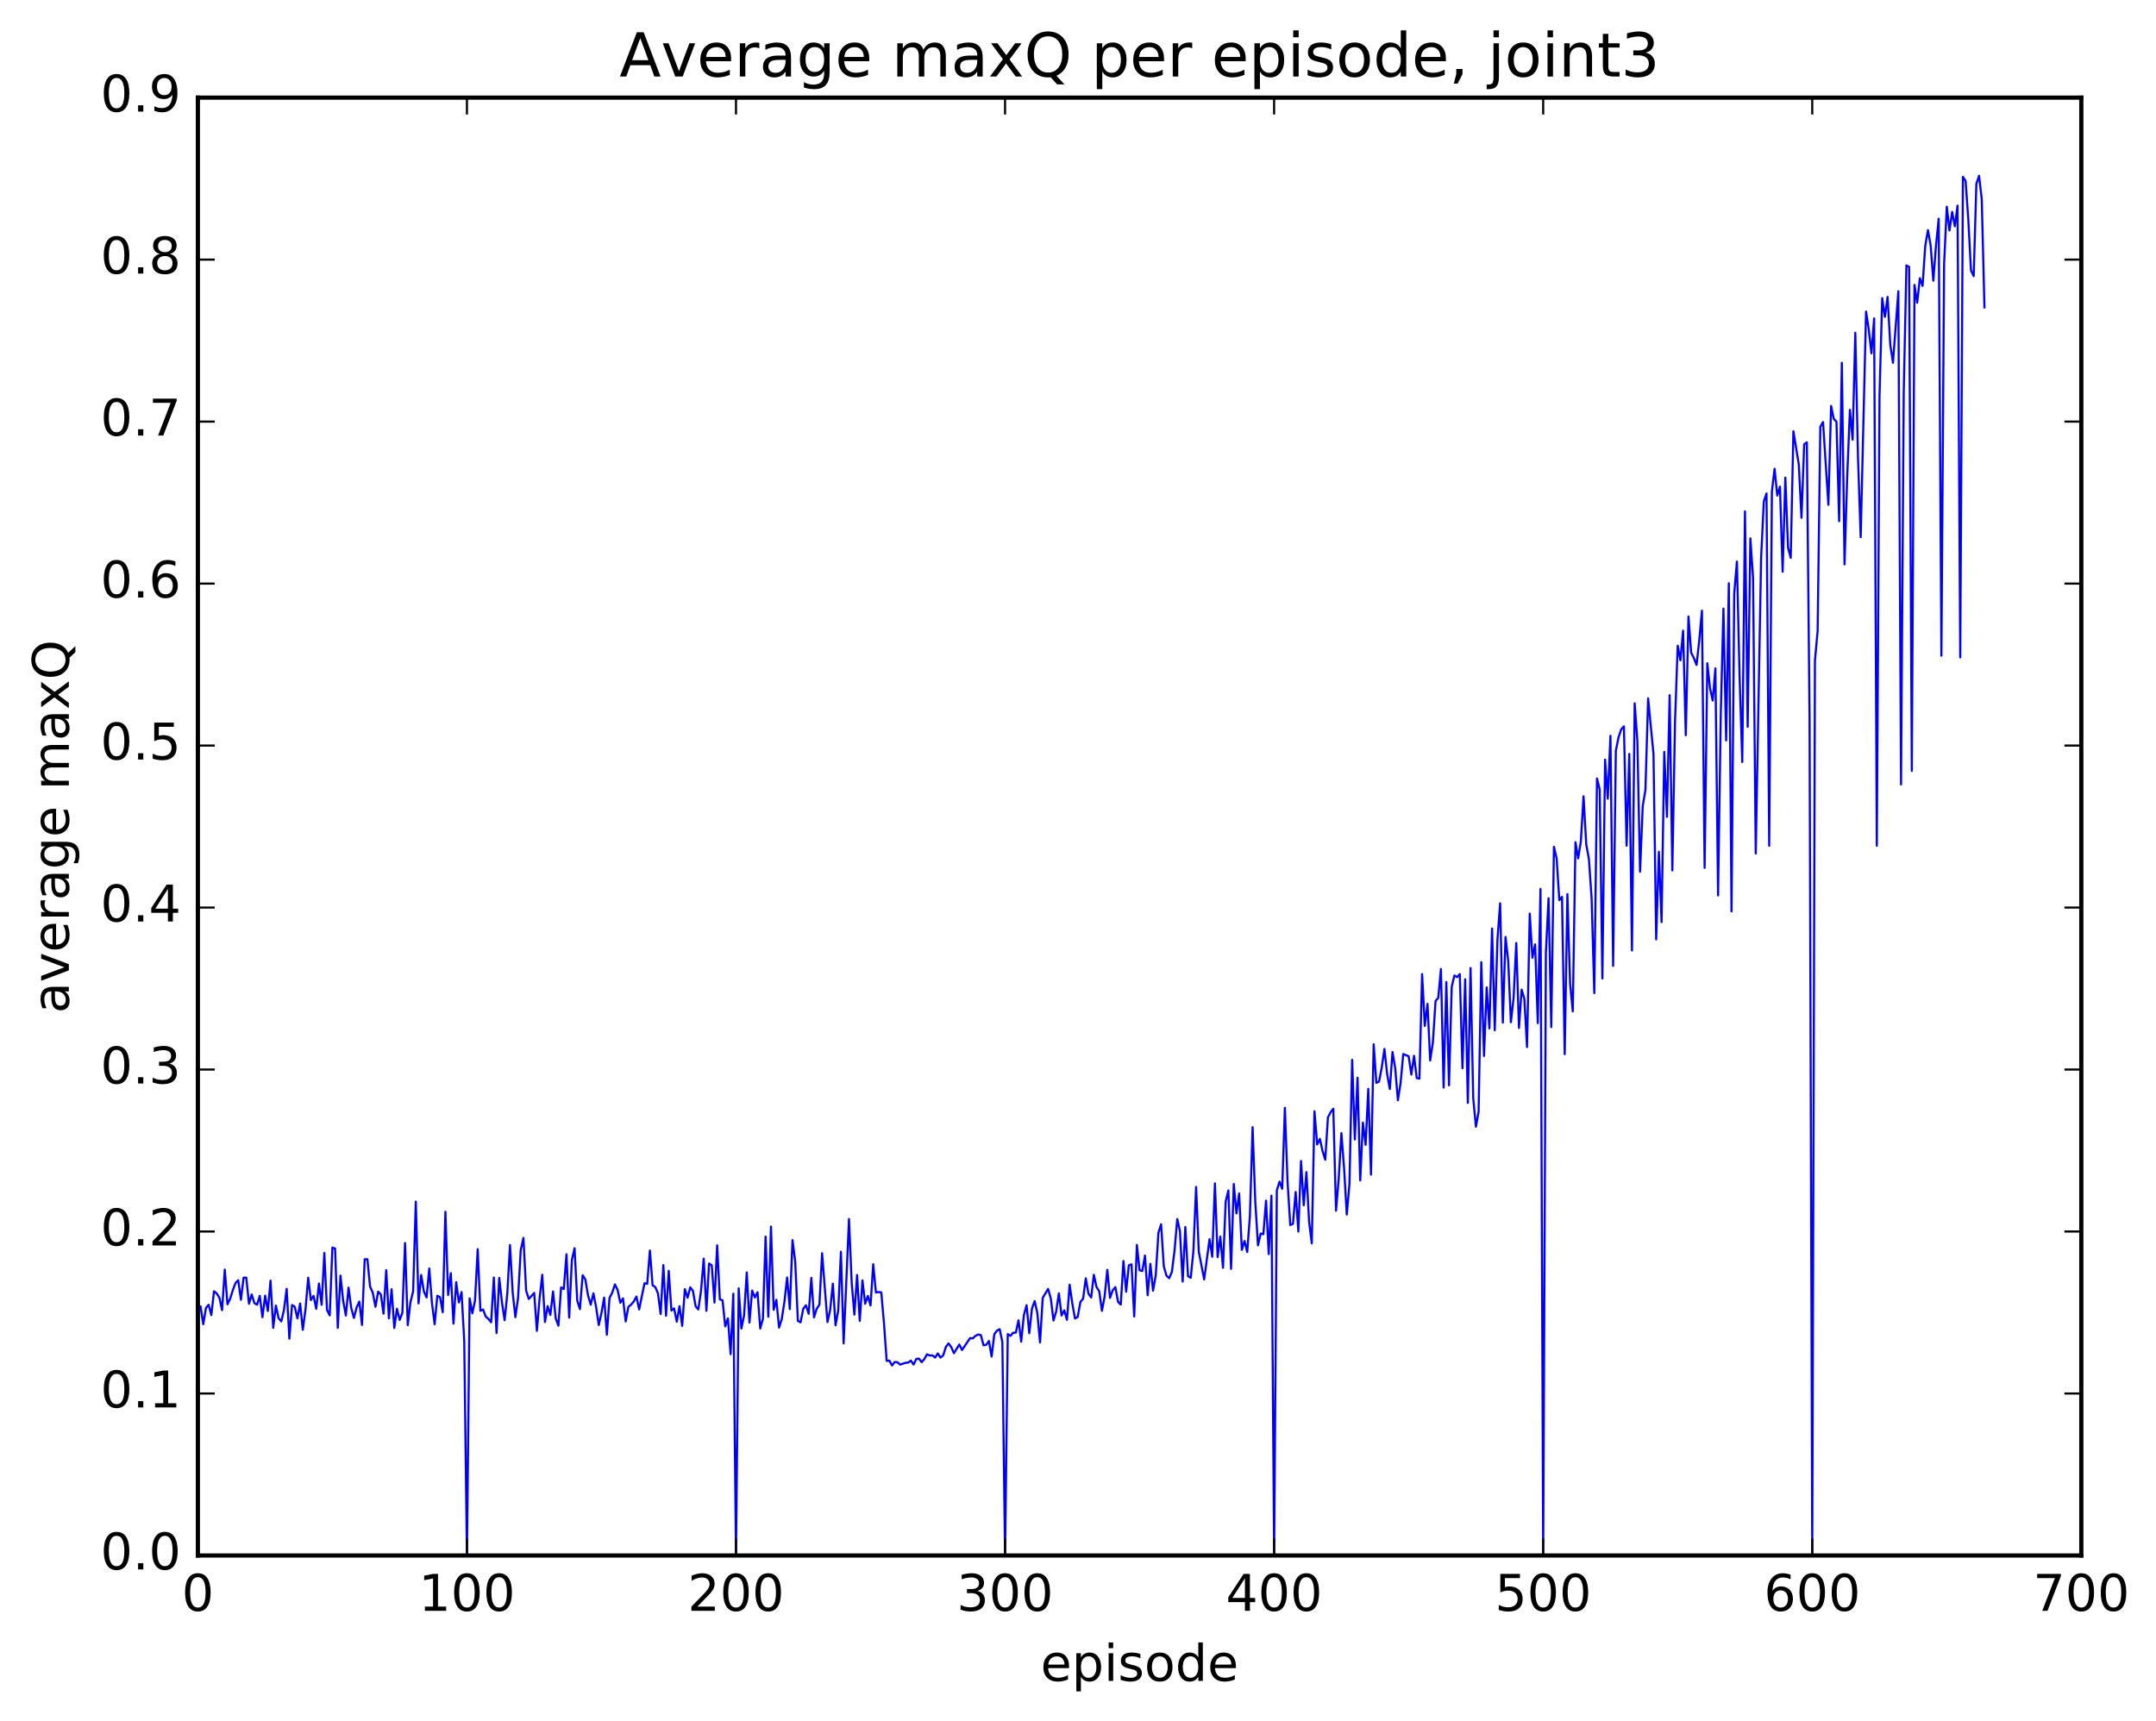 <?xml version="1.0" encoding="utf-8" standalone="no"?>
<!DOCTYPE svg PUBLIC "-//W3C//DTD SVG 1.1//EN"
  "http://www.w3.org/Graphics/SVG/1.1/DTD/svg11.dtd">
<!-- Created with matplotlib (http://matplotlib.org/) -->
<svg height="408pt" version="1.1" viewBox="0 0 511 408" width="511pt" xmlns="http://www.w3.org/2000/svg" xmlns:xlink="http://www.w3.org/1999/xlink">
 <defs>
  <style type="text/css">
*{stroke-linecap:butt;stroke-linejoin:round;stroke-miterlimit:100000;}
  </style>
 </defs>
 <g id="figure_1">
  <g id="patch_1">
   <path d="M 0 408.169 
L 511.95 408.169 
L 511.95 0 
L 0 0 
z
" style="fill:#ffffff;"/>
  </g>
  <g id="axes_1">
   <g id="patch_2">
    <path d="M 46.898 368.742 
L 493.298 368.742 
L 493.298 23.142 
L 46.898 23.142 
z
" style="fill:#ffffff;"/>
   </g>
   <g id="line2d_1">
    <path clip-path="url(#p1709b8a83b)" d="M 47.535 309.718 
L 48.173 313.921 
L 48.811 310.075 
L 49.448 309.307 
L 50.086 311.755 
L 50.724 306.107 
L 51.361 306.613 
L 51.999 307.646 
L 52.637 310.589 
L 53.275 300.971 
L 53.912 309.19 
L 54.55 307.885 
L 55.188 305.814 
L 55.825 304.148 
L 56.463 303.483 
L 57.101 308.125 
L 57.739 302.879 
L 58.376 302.887 
L 59.014 309.066 
L 59.652 306.864 
L 60.289 308.914 
L 60.927 309.299 
L 61.565 307.198 
L 62.203 312.25 
L 62.84 307.138 
L 63.478 310.781 
L 64.116 303.589 
L 64.754 314.776 
L 65.391 309.498 
L 66.029 312.497 
L 66.667 313.258 
L 67.304 310.526 
L 67.942 305.541 
L 68.58 317.344 
L 69.218 309.359 
L 69.855 309.753 
L 70.493 312.541 
L 71.131 308.999 
L 71.768 315.242 
L 72.406 310.422 
L 73.044 302.899 
L 73.681 308.205 
L 74.319 307.205 
L 74.957 310.273 
L 75.595 304.267 
L 76.232 309.313 
L 76.87 297.029 
L 77.508 310.552 
L 78.145 311.827 
L 78.783 295.742 
L 79.421 295.969 
L 80.059 314.78 
L 80.696 302.396 
L 81.334 308.345 
L 81.972 311.865 
L 82.609 305.238 
L 83.247 310.068 
L 83.885 312.428 
L 84.523 309.939 
L 85.16 308.554 
L 85.798 314.088 
L 86.436 298.531 
L 87.073 298.503 
L 87.711 305.005 
L 88.349 306.429 
L 88.987 309.787 
L 89.624 306.2 
L 90.262 306.872 
L 90.9 311.418 
L 91.537 301.114 
L 92.175 312.521 
L 92.813 305.633 
L 93.451 314.812 
L 94.088 310.245 
L 94.726 312.899 
L 95.364 311.239 
L 96.001 294.668 
L 96.639 314.16 
L 97.277 308.732 
L 97.915 306.155 
L 98.552 284.852 
L 99.19 308.977 
L 99.828 302.254 
L 100.466 306.152 
L 101.103 307.567 
L 101.741 300.714 
L 102.379 308.907 
L 103.016 313.929 
L 103.654 307.169 
L 104.292 307.519 
L 104.93 311.077 
L 105.567 287.261 
L 106.205 307.004 
L 106.843 301.818 
L 107.48 313.781 
L 108.118 303.957 
L 108.756 308.756 
L 109.394 306.293 
L 110.031 317.862 
L 110.669 368.742 
L 111.307 307.799 
L 111.944 311.327 
L 112.582 308.345 
L 113.22 296.132 
L 113.858 310.718 
L 114.495 310.437 
L 115.133 312.112 
L 115.771 312.672 
L 116.408 313.46 
L 117.046 302.856 
L 117.684 316.007 
L 118.322 302.936 
L 118.959 308.658 
L 119.597 312.975 
L 120.235 306.715 
L 120.872 295.151 
L 121.51 306.346 
L 122.148 312.249 
L 122.785 307.729 
L 123.423 296.295 
L 124.061 293.465 
L 124.699 305.964 
L 125.336 307.93 
L 126.612 306.509 
L 127.249 315.491 
L 127.887 307.773 
L 128.525 302.197 
L 129.163 313.401 
L 129.8 309.631 
L 130.438 311.715 
L 131.076 306.157 
L 131.714 312.548 
L 132.351 314.27 
L 132.989 305.186 
L 133.627 305.588 
L 134.264 297.339 
L 134.902 312.345 
L 135.54 298.679 
L 136.178 295.904 
L 136.815 308.327 
L 137.453 310.335 
L 138.091 302.31 
L 138.728 303.284 
L 139.366 307.065 
L 140.004 309.294 
L 140.642 306.611 
L 141.279 309.831 
L 141.917 314.11 
L 142.555 311.22 
L 143.192 307.601 
L 143.83 316.418 
L 144.468 307.67 
L 145.106 306.473 
L 145.743 304.486 
L 146.381 305.795 
L 147.019 308.847 
L 147.656 307.791 
L 148.294 313.27 
L 148.932 309.806 
L 149.57 309.29 
L 150.207 308.528 
L 150.845 307.367 
L 151.483 310.426 
L 152.758 304.203 
L 153.396 304.353 
L 154.034 296.454 
L 154.671 304.697 
L 155.309 305.099 
L 155.947 306.618 
L 156.584 311.506 
L 157.222 299.906 
L 157.86 311.914 
L 158.498 301.274 
L 159.135 310.677 
L 159.773 310.168 
L 160.411 313.33 
L 161.048 309.645 
L 161.686 314.316 
L 162.324 305.598 
L 162.962 307.637 
L 163.599 305.179 
L 164.237 306.021 
L 164.875 309.681 
L 165.512 310.42 
L 166.15 305.99 
L 166.788 298.39 
L 167.425 310.74 
L 168.063 299.521 
L 168.701 299.972 
L 169.339 308.789 
L 169.976 295.211 
L 170.614 308.043 
L 171.252 308.243 
L 171.889 314.427 
L 172.527 312.541 
L 173.165 321.015 
L 173.803 306.689 
L 174.44 368.742 
L 175.078 305.424 
L 175.716 314.932 
L 176.353 311.842 
L 176.991 301.638 
L 177.629 313.522 
L 178.267 305.927 
L 178.904 307.581 
L 179.542 306.333 
L 180.18 314.936 
L 180.817 312.677 
L 181.455 293.154 
L 182.093 312.146 
L 182.731 290.777 
L 183.368 310.512 
L 184.006 308.134 
L 184.644 314.715 
L 185.281 312.721 
L 185.919 308.612 
L 186.557 302.834 
L 187.195 310.332 
L 187.832 293.977 
L 188.47 298.98 
L 189.108 313.128 
L 189.745 313.467 
L 190.383 310.243 
L 191.021 309.424 
L 191.659 311.456 
L 192.296 302.948 
L 192.934 312.29 
L 193.572 310.26 
L 194.209 309.296 
L 194.847 297.085 
L 196.123 313.411 
L 196.76 310.541 
L 197.398 304.292 
L 198.036 314.176 
L 198.673 310.668 
L 199.311 296.741 
L 199.949 318.464 
L 201.224 288.988 
L 201.862 304.075 
L 202.5 311.65 
L 203.137 302.255 
L 203.775 313.126 
L 204.413 303.535 
L 205.051 309.069 
L 205.688 307.207 
L 206.326 309.473 
L 206.964 299.694 
L 207.601 306.41 
L 208.239 306.286 
L 208.877 306.38 
L 209.515 313.683 
L 210.152 322.613 
L 210.79 322.557 
L 211.428 323.702 
L 212.065 322.868 
L 212.703 322.931 
L 213.341 323.494 
L 214.616 323.071 
L 215.254 323.011 
L 215.892 322.549 
L 216.53 323.487 
L 217.167 322.159 
L 217.805 322.08 
L 218.443 322.915 
L 219.08 322.181 
L 219.718 321.054 
L 220.356 321.345 
L 220.994 321.3 
L 221.631 321.825 
L 222.269 320.851 
L 222.907 321.829 
L 223.544 321.322 
L 224.182 319.3 
L 224.82 318.468 
L 225.458 319.358 
L 226.095 320.784 
L 227.371 318.735 
L 228.008 320.039 
L 229.922 317.214 
L 230.559 317.282 
L 231.197 316.677 
L 231.835 316.369 
L 232.472 316.494 
L 233.11 318.925 
L 233.748 318.795 
L 234.386 317.896 
L 235.023 321.587 
L 235.661 316.312 
L 236.299 315.435 
L 236.936 315.087 
L 237.574 318.138 
L 238.212 368.742 
L 238.85 316.256 
L 239.487 316.672 
L 240.125 315.952 
L 240.763 315.917 
L 241.4 312.988 
L 242.038 318.044 
L 242.676 311.754 
L 243.314 309.404 
L 243.951 316.048 
L 244.589 310.219 
L 245.227 308.439 
L 245.864 311.288 
L 246.502 318.24 
L 247.14 307.66 
L 248.415 305.558 
L 249.053 307.825 
L 249.691 313.038 
L 250.328 310.905 
L 250.966 306.611 
L 251.604 311.857 
L 252.242 310.635 
L 252.879 312.872 
L 253.517 304.55 
L 254.155 309.019 
L 254.792 312.566 
L 255.43 312.195 
L 256.068 308.64 
L 256.705 307.897 
L 257.343 303.035 
L 257.981 306.692 
L 258.619 307.581 
L 259.256 302.205 
L 259.894 305.127 
L 260.532 306.101 
L 261.17 310.743 
L 261.807 307.352 
L 262.445 301.032 
L 263.083 307.684 
L 263.72 305.896 
L 264.358 305.121 
L 264.996 308.643 
L 265.634 309.267 
L 266.271 298.933 
L 266.909 306.208 
L 267.547 299.964 
L 268.184 299.728 
L 268.822 312.096 
L 269.46 295.121 
L 270.098 301.141 
L 270.735 301.312 
L 271.373 297.639 
L 272.011 307.045 
L 272.648 299.608 
L 273.286 305.976 
L 273.924 302.363 
L 274.562 292.246 
L 275.199 290.232 
L 275.837 300.217 
L 276.475 302.425 
L 277.112 303.007 
L 277.75 301.523 
L 278.388 296.404 
L 279.026 288.993 
L 279.663 291.868 
L 280.301 303.809 
L 280.939 290.87 
L 281.576 302.539 
L 282.214 302.913 
L 282.852 296.595 
L 283.49 281.374 
L 284.127 296.728 
L 285.403 303.302 
L 286.678 293.756 
L 287.316 297.925 
L 287.954 280.535 
L 288.591 298.005 
L 289.229 293.155 
L 289.867 300.54 
L 290.504 284.831 
L 291.142 282.203 
L 291.78 300.791 
L 292.418 280.679 
L 293.055 287.658 
L 293.693 282.915 
L 294.331 296.297 
L 294.968 294.191 
L 295.606 296.805 
L 296.244 288.237 
L 296.882 267.205 
L 297.519 284.864 
L 298.157 295.221 
L 298.795 292.427 
L 299.432 292.576 
L 300.07 284.619 
L 300.708 297.287 
L 301.346 283.451 
L 301.983 368.742 
L 302.621 282.221 
L 303.259 280.132 
L 303.896 281.816 
L 304.534 262.628 
L 305.172 280.267 
L 305.81 290.413 
L 306.447 290.114 
L 307.085 282.566 
L 307.723 291.957 
L 308.36 275.226 
L 308.998 285.728 
L 309.636 277.857 
L 310.274 289.642 
L 310.911 294.739 
L 311.549 263.437 
L 312.187 271.303 
L 312.824 269.986 
L 313.462 272.855 
L 314.1 274.925 
L 314.738 264.9 
L 315.375 263.661 
L 316.013 262.828 
L 316.651 287.021 
L 317.288 279.495 
L 317.926 268.613 
L 318.564 276.919 
L 319.202 287.917 
L 319.839 280.677 
L 320.477 251.252 
L 321.115 270.124 
L 321.752 255.49 
L 322.39 279.83 
L 323.028 266.116 
L 323.666 271.393 
L 324.303 258.131 
L 324.941 278.464 
L 325.579 247.558 
L 326.216 256.705 
L 326.854 256.395 
L 327.492 253.061 
L 328.13 248.66 
L 328.767 254.59 
L 329.405 258.181 
L 330.043 249.387 
L 330.68 253.212 
L 331.318 260.836 
L 331.956 256.75 
L 332.594 249.872 
L 333.869 250.407 
L 334.507 254.739 
L 335.144 250.28 
L 335.782 255.561 
L 336.42 255.709 
L 337.058 230.921 
L 337.695 243.203 
L 338.333 237.969 
L 338.971 251.387 
L 339.608 247.127 
L 340.246 237.3 
L 340.884 236.561 
L 341.522 229.72 
L 342.159 257.818 
L 342.797 232.799 
L 343.435 257.286 
L 344.072 233.954 
L 344.71 231.249 
L 345.348 231.643 
L 345.986 230.923 
L 346.623 253.252 
L 347.261 232.157 
L 347.899 261.454 
L 348.536 229.475 
L 349.174 260.352 
L 349.812 267.101 
L 350.45 263.559 
L 351.087 228.088 
L 351.725 250.32 
L 352.363 234.073 
L 353 243.812 
L 353.638 220.121 
L 354.276 244.231 
L 354.913 222.753 
L 355.551 214.133 
L 356.189 242.409 
L 356.827 222.12 
L 357.464 227.77 
L 358.102 242.334 
L 358.74 236.575 
L 359.377 223.554 
L 360.015 243.685 
L 360.653 234.608 
L 361.291 236.802 
L 361.928 248.213 
L 362.566 216.566 
L 363.204 227.041 
L 363.841 223.872 
L 364.479 242.544 
L 365.117 210.746 
L 365.755 368.742 
L 366.392 225.929 
L 367.03 212.937 
L 367.668 243.49 
L 368.305 200.74 
L 368.943 203.48 
L 369.581 213.387 
L 370.219 212.614 
L 370.856 249.896 
L 371.494 211.956 
L 372.132 233.172 
L 372.769 239.749 
L 373.407 199.651 
L 374.045 203.482 
L 374.683 199.438 
L 375.32 188.77 
L 375.958 200.174 
L 376.596 203.651 
L 377.233 212.992 
L 377.871 235.429 
L 378.509 184.541 
L 379.147 187.166 
L 379.784 231.979 
L 380.422 180.07 
L 381.06 189.339 
L 381.697 174.433 
L 382.335 228.971 
L 382.973 177.99 
L 383.611 174.803 
L 384.248 172.899 
L 384.886 172.196 
L 385.524 200.479 
L 386.161 178.729 
L 386.799 225.319 
L 387.437 166.73 
L 388.075 175.546 
L 388.712 206.645 
L 389.35 191.083 
L 389.988 187.266 
L 390.625 165.552 
L 391.901 178.768 
L 392.539 222.683 
L 393.176 201.924 
L 393.814 218.586 
L 394.452 178.24 
L 395.089 193.643 
L 395.727 164.795 
L 396.365 206.337 
L 397.003 171.037 
L 397.64 153.065 
L 398.278 156.533 
L 398.916 149.507 
L 399.553 174.291 
L 400.191 146.162 
L 400.829 154.725 
L 401.467 155.999 
L 402.104 157.634 
L 402.742 151.823 
L 403.38 144.774 
L 404.017 205.728 
L 404.655 157.217 
L 405.293 163.127 
L 405.931 166.068 
L 406.568 158.454 
L 407.206 212.268 
L 407.844 169.304 
L 408.481 144.265 
L 409.119 175.52 
L 409.757 138.275 
L 410.395 216.052 
L 411.032 140.727 
L 411.67 133.123 
L 412.308 160.551 
L 412.945 180.646 
L 413.583 121.227 
L 414.221 172.298 
L 414.859 127.621 
L 415.496 136.907 
L 416.134 202.332 
L 417.409 132.12 
L 418.047 118.886 
L 418.685 116.977 
L 419.323 200.504 
L 419.96 116.545 
L 420.598 111.132 
L 421.236 117.481 
L 421.873 115.357 
L 422.511 135.535 
L 423.149 113.224 
L 423.787 129.798 
L 424.424 132.254 
L 425.062 102.24 
L 426.337 110.107 
L 426.975 122.749 
L 427.613 105.339 
L 428.251 104.856 
L 428.888 170.178 
L 429.526 368.742 
L 430.164 156.585 
L 430.801 149.589 
L 431.439 101.167 
L 432.077 100.045 
L 433.352 119.67 
L 433.99 96.236 
L 434.628 99.314 
L 435.265 99.967 
L 435.903 123.551 
L 436.541 86.003 
L 437.179 133.794 
L 437.816 112.82 
L 438.454 97.155 
L 439.092 104.239 
L 439.729 78.897 
L 440.367 108.297 
L 441.005 127.346 
L 442.28 73.865 
L 442.918 78.108 
L 443.556 83.754 
L 444.193 75.475 
L 444.831 200.484 
L 445.469 93.846 
L 446.107 70.662 
L 446.744 75.107 
L 447.382 70.386 
L 448.02 81.733 
L 448.658 86.004 
L 449.933 69.039 
L 450.571 185.948 
L 451.208 92.998 
L 451.846 62.924 
L 452.484 63.269 
L 453.122 182.732 
L 453.759 67.544 
L 454.397 71.765 
L 455.035 65.96 
L 455.672 67.775 
L 456.31 58.286 
L 456.948 54.552 
L 457.586 58.148 
L 458.223 66.543 
L 458.861 58.134 
L 459.499 51.844 
L 460.136 155.434 
L 460.774 62.682 
L 461.412 48.997 
L 462.05 54.643 
L 462.687 50.237 
L 463.325 53.644 
L 463.963 48.745 
L 464.6 155.84 
L 465.238 41.922 
L 465.876 42.918 
L 466.514 52.069 
L 467.151 64.107 
L 467.789 65.451 
L 468.427 43.554 
L 469.064 41.681 
L 469.702 47.24 
L 470.34 72.87 
L 470.34 72.87 
" style="fill:none;stroke:#0000ff;stroke-linecap:square;stroke-width:0.5;"/>
   </g>
   <g id="patch_3">
    <path d="M 46.898 368.742 
L 46.898 23.142 
" style="fill:none;stroke:#000000;stroke-linecap:square;stroke-linejoin:miter;"/>
   </g>
   <g id="patch_4">
    <path d="M 493.298 368.742 
L 493.298 23.142 
" style="fill:none;stroke:#000000;stroke-linecap:square;stroke-linejoin:miter;"/>
   </g>
   <g id="patch_5">
    <path d="M 46.898 23.142 
L 493.298 23.142 
" style="fill:none;stroke:#000000;stroke-linecap:square;stroke-linejoin:miter;"/>
   </g>
   <g id="patch_6">
    <path d="M 46.898 368.742 
L 493.298 368.742 
" style="fill:none;stroke:#000000;stroke-linecap:square;stroke-linejoin:miter;"/>
   </g>
   <g id="matplotlib.axis_1">
    <g id="xtick_1">
     <g id="line2d_2">
      <defs>
       <path d="M 0 0 
L 0 -4 
" id="mf7441ed238" style="stroke:#000000;stroke-width:0.5;"/>
      </defs>
      <g>
       <use style="stroke:#000000;stroke-width:0.5;" x="46.898" xlink:href="#mf7441ed238" y="368.742"/>
      </g>
     </g>
     <g id="line2d_3">
      <defs>
       <path d="M 0 0 
L 0 4 
" id="m11724d3439" style="stroke:#000000;stroke-width:0.5;"/>
      </defs>
      <g>
       <use style="stroke:#000000;stroke-width:0.5;" x="46.898" xlink:href="#m11724d3439" y="23.142"/>
      </g>
     </g>
     <g id="text_1">
      <!-- 0 -->
      <defs>
       <path d="M 31.781 66.406 
Q 24.172 66.406 20.328 58.906 
Q 16.5 51.422 16.5 36.375 
Q 16.5 21.391 20.328 13.891 
Q 24.172 6.391 31.781 6.391 
Q 39.453 6.391 43.281 13.891 
Q 47.125 21.391 47.125 36.375 
Q 47.125 51.422 43.281 58.906 
Q 39.453 66.406 31.781 66.406 
M 31.781 74.219 
Q 44.047 74.219 50.516 64.516 
Q 56.984 54.828 56.984 36.375 
Q 56.984 17.969 50.516 8.266 
Q 44.047 -1.422 31.781 -1.422 
Q 19.531 -1.422 13.062 8.266 
Q 6.594 17.969 6.594 36.375 
Q 6.594 54.828 13.062 64.516 
Q 19.531 74.219 31.781 74.219 
" id="BitstreamVeraSans-Roman-30"/>
      </defs>
      <g transform="translate(43.08 381.86)scale(0.12 -0.12)">
       <use xlink:href="#BitstreamVeraSans-Roman-30"/>
      </g>
     </g>
    </g>
    <g id="xtick_2">
     <g id="line2d_4">
      <g>
       <use style="stroke:#000000;stroke-width:0.5;" x="110.669" xlink:href="#mf7441ed238" y="368.742"/>
      </g>
     </g>
     <g id="line2d_5">
      <g>
       <use style="stroke:#000000;stroke-width:0.5;" x="110.669" xlink:href="#m11724d3439" y="23.142"/>
      </g>
     </g>
     <g id="text_2">
      <!-- 100 -->
      <defs>
       <path d="M 12.406 8.297 
L 28.516 8.297 
L 28.516 63.922 
L 10.984 60.406 
L 10.984 69.391 
L 28.422 72.906 
L 38.281 72.906 
L 38.281 8.297 
L 54.391 8.297 
L 54.391 0 
L 12.406 0 
z
" id="BitstreamVeraSans-Roman-31"/>
      </defs>
      <g transform="translate(99.216 381.86)scale(0.12 -0.12)">
       <use xlink:href="#BitstreamVeraSans-Roman-31"/>
       <use x="63.623" xlink:href="#BitstreamVeraSans-Roman-30"/>
       <use x="127.246" xlink:href="#BitstreamVeraSans-Roman-30"/>
      </g>
     </g>
    </g>
    <g id="xtick_3">
     <g id="line2d_6">
      <g>
       <use style="stroke:#000000;stroke-width:0.5;" x="174.44" xlink:href="#mf7441ed238" y="368.742"/>
      </g>
     </g>
     <g id="line2d_7">
      <g>
       <use style="stroke:#000000;stroke-width:0.5;" x="174.44" xlink:href="#m11724d3439" y="23.142"/>
      </g>
     </g>
     <g id="text_3">
      <!-- 200 -->
      <defs>
       <path d="M 19.188 8.297 
L 53.609 8.297 
L 53.609 0 
L 7.328 0 
L 7.328 8.297 
Q 12.938 14.109 22.625 23.891 
Q 32.328 33.688 34.812 36.531 
Q 39.547 41.844 41.422 45.531 
Q 43.312 49.219 43.312 52.781 
Q 43.312 58.594 39.234 62.25 
Q 35.156 65.922 28.609 65.922 
Q 23.969 65.922 18.812 64.312 
Q 13.672 62.703 7.812 59.422 
L 7.812 69.391 
Q 13.766 71.781 18.938 73 
Q 24.125 74.219 28.422 74.219 
Q 39.75 74.219 46.484 68.547 
Q 53.219 62.891 53.219 53.422 
Q 53.219 48.922 51.531 44.891 
Q 49.859 40.875 45.406 35.406 
Q 44.188 33.984 37.641 27.219 
Q 31.109 20.453 19.188 8.297 
" id="BitstreamVeraSans-Roman-32"/>
      </defs>
      <g transform="translate(162.988 381.86)scale(0.12 -0.12)">
       <use xlink:href="#BitstreamVeraSans-Roman-32"/>
       <use x="63.623" xlink:href="#BitstreamVeraSans-Roman-30"/>
       <use x="127.246" xlink:href="#BitstreamVeraSans-Roman-30"/>
      </g>
     </g>
    </g>
    <g id="xtick_4">
     <g id="line2d_8">
      <g>
       <use style="stroke:#000000;stroke-width:0.5;" x="238.212" xlink:href="#mf7441ed238" y="368.742"/>
      </g>
     </g>
     <g id="line2d_9">
      <g>
       <use style="stroke:#000000;stroke-width:0.5;" x="238.212" xlink:href="#m11724d3439" y="23.142"/>
      </g>
     </g>
     <g id="text_4">
      <!-- 300 -->
      <defs>
       <path d="M 40.578 39.312 
Q 47.656 37.797 51.625 33 
Q 55.609 28.219 55.609 21.188 
Q 55.609 10.406 48.188 4.484 
Q 40.766 -1.422 27.094 -1.422 
Q 22.516 -1.422 17.656 -0.516 
Q 12.797 0.391 7.625 2.203 
L 7.625 11.719 
Q 11.719 9.328 16.594 8.109 
Q 21.484 6.891 26.812 6.891 
Q 36.078 6.891 40.938 10.547 
Q 45.797 14.203 45.797 21.188 
Q 45.797 27.641 41.281 31.266 
Q 36.766 34.906 28.719 34.906 
L 20.219 34.906 
L 20.219 43.016 
L 29.109 43.016 
Q 36.375 43.016 40.234 45.922 
Q 44.094 48.828 44.094 54.297 
Q 44.094 59.906 40.109 62.906 
Q 36.141 65.922 28.719 65.922 
Q 24.656 65.922 20.016 65.031 
Q 15.375 64.156 9.812 62.312 
L 9.812 71.094 
Q 15.438 72.656 20.344 73.438 
Q 25.25 74.219 29.594 74.219 
Q 40.828 74.219 47.359 69.109 
Q 53.906 64.016 53.906 55.328 
Q 53.906 49.266 50.438 45.094 
Q 46.969 40.922 40.578 39.312 
" id="BitstreamVeraSans-Roman-33"/>
      </defs>
      <g transform="translate(226.759 381.86)scale(0.12 -0.12)">
       <use xlink:href="#BitstreamVeraSans-Roman-33"/>
       <use x="63.623" xlink:href="#BitstreamVeraSans-Roman-30"/>
       <use x="127.246" xlink:href="#BitstreamVeraSans-Roman-30"/>
      </g>
     </g>
    </g>
    <g id="xtick_5">
     <g id="line2d_10">
      <g>
       <use style="stroke:#000000;stroke-width:0.5;" x="301.983" xlink:href="#mf7441ed238" y="368.742"/>
      </g>
     </g>
     <g id="line2d_11">
      <g>
       <use style="stroke:#000000;stroke-width:0.5;" x="301.983" xlink:href="#m11724d3439" y="23.142"/>
      </g>
     </g>
     <g id="text_5">
      <!-- 400 -->
      <defs>
       <path d="M 37.797 64.312 
L 12.891 25.391 
L 37.797 25.391 
z
M 35.203 72.906 
L 47.609 72.906 
L 47.609 25.391 
L 58.016 25.391 
L 58.016 17.188 
L 47.609 17.188 
L 47.609 0 
L 37.797 0 
L 37.797 17.188 
L 4.891 17.188 
L 4.891 26.703 
z
" id="BitstreamVeraSans-Roman-34"/>
      </defs>
      <g transform="translate(290.531 381.86)scale(0.12 -0.12)">
       <use xlink:href="#BitstreamVeraSans-Roman-34"/>
       <use x="63.623" xlink:href="#BitstreamVeraSans-Roman-30"/>
       <use x="127.246" xlink:href="#BitstreamVeraSans-Roman-30"/>
      </g>
     </g>
    </g>
    <g id="xtick_6">
     <g id="line2d_12">
      <g>
       <use style="stroke:#000000;stroke-width:0.5;" x="365.755" xlink:href="#mf7441ed238" y="368.742"/>
      </g>
     </g>
     <g id="line2d_13">
      <g>
       <use style="stroke:#000000;stroke-width:0.5;" x="365.755" xlink:href="#m11724d3439" y="23.142"/>
      </g>
     </g>
     <g id="text_6">
      <!-- 500 -->
      <defs>
       <path d="M 10.797 72.906 
L 49.516 72.906 
L 49.516 64.594 
L 19.828 64.594 
L 19.828 46.734 
Q 21.969 47.469 24.109 47.828 
Q 26.266 48.188 28.422 48.188 
Q 40.625 48.188 47.75 41.5 
Q 54.891 34.812 54.891 23.391 
Q 54.891 11.625 47.562 5.094 
Q 40.234 -1.422 26.906 -1.422 
Q 22.312 -1.422 17.547 -0.641 
Q 12.797 0.141 7.719 1.703 
L 7.719 11.625 
Q 12.109 9.234 16.797 8.062 
Q 21.484 6.891 26.703 6.891 
Q 35.156 6.891 40.078 11.328 
Q 45.016 15.766 45.016 23.391 
Q 45.016 31 40.078 35.438 
Q 35.156 39.891 26.703 39.891 
Q 22.75 39.891 18.812 39.016 
Q 14.891 38.141 10.797 36.281 
z
" id="BitstreamVeraSans-Roman-35"/>
      </defs>
      <g transform="translate(354.302 381.86)scale(0.12 -0.12)">
       <use xlink:href="#BitstreamVeraSans-Roman-35"/>
       <use x="63.623" xlink:href="#BitstreamVeraSans-Roman-30"/>
       <use x="127.246" xlink:href="#BitstreamVeraSans-Roman-30"/>
      </g>
     </g>
    </g>
    <g id="xtick_7">
     <g id="line2d_14">
      <g>
       <use style="stroke:#000000;stroke-width:0.5;" x="429.526" xlink:href="#mf7441ed238" y="368.742"/>
      </g>
     </g>
     <g id="line2d_15">
      <g>
       <use style="stroke:#000000;stroke-width:0.5;" x="429.526" xlink:href="#m11724d3439" y="23.142"/>
      </g>
     </g>
     <g id="text_7">
      <!-- 600 -->
      <defs>
       <path d="M 33.016 40.375 
Q 26.375 40.375 22.484 35.828 
Q 18.609 31.297 18.609 23.391 
Q 18.609 15.531 22.484 10.953 
Q 26.375 6.391 33.016 6.391 
Q 39.656 6.391 43.531 10.953 
Q 47.406 15.531 47.406 23.391 
Q 47.406 31.297 43.531 35.828 
Q 39.656 40.375 33.016 40.375 
M 52.594 71.297 
L 52.594 62.312 
Q 48.875 64.062 45.094 64.984 
Q 41.312 65.922 37.594 65.922 
Q 27.828 65.922 22.672 59.328 
Q 17.531 52.734 16.797 39.406 
Q 19.672 43.656 24.016 45.922 
Q 28.375 48.188 33.594 48.188 
Q 44.578 48.188 50.953 41.516 
Q 57.328 34.859 57.328 23.391 
Q 57.328 12.156 50.688 5.359 
Q 44.047 -1.422 33.016 -1.422 
Q 20.359 -1.422 13.672 8.266 
Q 6.984 17.969 6.984 36.375 
Q 6.984 53.656 15.188 63.938 
Q 23.391 74.219 37.203 74.219 
Q 40.922 74.219 44.703 73.484 
Q 48.484 72.75 52.594 71.297 
" id="BitstreamVeraSans-Roman-36"/>
      </defs>
      <g transform="translate(418.074 381.86)scale(0.12 -0.12)">
       <use xlink:href="#BitstreamVeraSans-Roman-36"/>
       <use x="63.623" xlink:href="#BitstreamVeraSans-Roman-30"/>
       <use x="127.246" xlink:href="#BitstreamVeraSans-Roman-30"/>
      </g>
     </g>
    </g>
    <g id="xtick_8">
     <g id="line2d_16">
      <g>
       <use style="stroke:#000000;stroke-width:0.5;" x="493.298" xlink:href="#mf7441ed238" y="368.742"/>
      </g>
     </g>
     <g id="line2d_17">
      <g>
       <use style="stroke:#000000;stroke-width:0.5;" x="493.298" xlink:href="#m11724d3439" y="23.142"/>
      </g>
     </g>
     <g id="text_8">
      <!-- 700 -->
      <defs>
       <path d="M 8.203 72.906 
L 55.078 72.906 
L 55.078 68.703 
L 28.609 0 
L 18.312 0 
L 43.219 64.594 
L 8.203 64.594 
z
" id="BitstreamVeraSans-Roman-37"/>
      </defs>
      <g transform="translate(481.845 381.86)scale(0.12 -0.12)">
       <use xlink:href="#BitstreamVeraSans-Roman-37"/>
       <use x="63.623" xlink:href="#BitstreamVeraSans-Roman-30"/>
       <use x="127.246" xlink:href="#BitstreamVeraSans-Roman-30"/>
      </g>
     </g>
    </g>
    <g id="text_9">
     <!-- episode -->
     <defs>
      <path d="M 45.406 46.391 
L 45.406 75.984 
L 54.391 75.984 
L 54.391 0 
L 45.406 0 
L 45.406 8.203 
Q 42.578 3.328 38.25 0.953 
Q 33.938 -1.422 27.875 -1.422 
Q 17.969 -1.422 11.734 6.484 
Q 5.516 14.406 5.516 27.297 
Q 5.516 40.188 11.734 48.094 
Q 17.969 56 27.875 56 
Q 33.938 56 38.25 53.625 
Q 42.578 51.266 45.406 46.391 
M 14.797 27.297 
Q 14.797 17.391 18.875 11.75 
Q 22.953 6.109 30.078 6.109 
Q 37.203 6.109 41.297 11.75 
Q 45.406 17.391 45.406 27.297 
Q 45.406 37.203 41.297 42.844 
Q 37.203 48.484 30.078 48.484 
Q 22.953 48.484 18.875 42.844 
Q 14.797 37.203 14.797 27.297 
" id="BitstreamVeraSans-Roman-64"/>
      <path d="M 18.109 8.203 
L 18.109 -20.797 
L 9.078 -20.797 
L 9.078 54.688 
L 18.109 54.688 
L 18.109 46.391 
Q 20.953 51.266 25.266 53.625 
Q 29.594 56 35.594 56 
Q 45.562 56 51.781 48.094 
Q 58.016 40.188 58.016 27.297 
Q 58.016 14.406 51.781 6.484 
Q 45.562 -1.422 35.594 -1.422 
Q 29.594 -1.422 25.266 0.953 
Q 20.953 3.328 18.109 8.203 
M 48.688 27.297 
Q 48.688 37.203 44.609 42.844 
Q 40.531 48.484 33.406 48.484 
Q 26.266 48.484 22.188 42.844 
Q 18.109 37.203 18.109 27.297 
Q 18.109 17.391 22.188 11.75 
Q 26.266 6.109 33.406 6.109 
Q 40.531 6.109 44.609 11.75 
Q 48.688 17.391 48.688 27.297 
" id="BitstreamVeraSans-Roman-70"/>
      <path d="M 30.609 48.391 
Q 23.391 48.391 19.188 42.75 
Q 14.984 37.109 14.984 27.297 
Q 14.984 17.484 19.156 11.844 
Q 23.344 6.203 30.609 6.203 
Q 37.797 6.203 41.984 11.859 
Q 46.188 17.531 46.188 27.297 
Q 46.188 37.016 41.984 42.703 
Q 37.797 48.391 30.609 48.391 
M 30.609 56 
Q 42.328 56 49.016 48.375 
Q 55.719 40.766 55.719 27.297 
Q 55.719 13.875 49.016 6.219 
Q 42.328 -1.422 30.609 -1.422 
Q 18.844 -1.422 12.172 6.219 
Q 5.516 13.875 5.516 27.297 
Q 5.516 40.766 12.172 48.375 
Q 18.844 56 30.609 56 
" id="BitstreamVeraSans-Roman-6f"/>
      <path d="M 44.281 53.078 
L 44.281 44.578 
Q 40.484 46.531 36.375 47.5 
Q 32.281 48.484 27.875 48.484 
Q 21.188 48.484 17.844 46.438 
Q 14.5 44.391 14.5 40.281 
Q 14.5 37.156 16.891 35.375 
Q 19.281 33.594 26.516 31.984 
L 29.594 31.297 
Q 39.156 29.25 43.188 25.516 
Q 47.219 21.781 47.219 15.094 
Q 47.219 7.469 41.188 3.016 
Q 35.156 -1.422 24.609 -1.422 
Q 20.219 -1.422 15.453 -0.562 
Q 10.688 0.297 5.422 2 
L 5.422 11.281 
Q 10.406 8.688 15.234 7.391 
Q 20.062 6.109 24.812 6.109 
Q 31.156 6.109 34.562 8.281 
Q 37.984 10.453 37.984 14.406 
Q 37.984 18.062 35.516 20.016 
Q 33.062 21.969 24.703 23.781 
L 21.578 24.516 
Q 13.234 26.266 9.516 29.906 
Q 5.812 33.547 5.812 39.891 
Q 5.812 47.609 11.281 51.797 
Q 16.75 56 26.812 56 
Q 31.781 56 36.172 55.266 
Q 40.578 54.547 44.281 53.078 
" id="BitstreamVeraSans-Roman-73"/>
      <path d="M 56.203 29.594 
L 56.203 25.203 
L 14.891 25.203 
Q 15.484 15.922 20.484 11.062 
Q 25.484 6.203 34.422 6.203 
Q 39.594 6.203 44.453 7.469 
Q 49.312 8.734 54.109 11.281 
L 54.109 2.781 
Q 49.266 0.734 44.188 -0.344 
Q 39.109 -1.422 33.891 -1.422 
Q 20.797 -1.422 13.156 6.188 
Q 5.516 13.812 5.516 26.812 
Q 5.516 40.234 12.766 48.109 
Q 20.016 56 32.328 56 
Q 43.359 56 49.781 48.891 
Q 56.203 41.797 56.203 29.594 
M 47.219 32.234 
Q 47.125 39.594 43.094 43.984 
Q 39.062 48.391 32.422 48.391 
Q 24.906 48.391 20.391 44.141 
Q 15.875 39.891 15.188 32.172 
z
" id="BitstreamVeraSans-Roman-65"/>
      <path d="M 9.422 54.688 
L 18.406 54.688 
L 18.406 0 
L 9.422 0 
z
M 9.422 75.984 
L 18.406 75.984 
L 18.406 64.594 
L 9.422 64.594 
z
" id="BitstreamVeraSans-Roman-69"/>
     </defs>
     <g transform="translate(246.632 398.474)scale(0.12 -0.12)">
      <use xlink:href="#BitstreamVeraSans-Roman-65"/>
      <use x="61.523" xlink:href="#BitstreamVeraSans-Roman-70"/>
      <use x="125.0" xlink:href="#BitstreamVeraSans-Roman-69"/>
      <use x="152.783" xlink:href="#BitstreamVeraSans-Roman-73"/>
      <use x="204.883" xlink:href="#BitstreamVeraSans-Roman-6f"/>
      <use x="266.064" xlink:href="#BitstreamVeraSans-Roman-64"/>
      <use x="329.541" xlink:href="#BitstreamVeraSans-Roman-65"/>
     </g>
    </g>
   </g>
   <g id="matplotlib.axis_2">
    <g id="ytick_1">
     <g id="line2d_18">
      <defs>
       <path d="M 0 0 
L 4 0 
" id="m3f1b106aa8" style="stroke:#000000;stroke-width:0.5;"/>
      </defs>
      <g>
       <use style="stroke:#000000;stroke-width:0.5;" x="46.898" xlink:href="#m3f1b106aa8" y="368.742"/>
      </g>
     </g>
     <g id="line2d_19">
      <defs>
       <path d="M 0 0 
L -4 0 
" id="m4ac58b50fe" style="stroke:#000000;stroke-width:0.5;"/>
      </defs>
      <g>
       <use style="stroke:#000000;stroke-width:0.5;" x="493.298" xlink:href="#m4ac58b50fe" y="368.742"/>
      </g>
     </g>
     <g id="text_10">
      <!-- 0.0 -->
      <defs>
       <path d="M 10.688 12.406 
L 21 12.406 
L 21 0 
L 10.688 0 
z
" id="BitstreamVeraSans-Roman-2e"/>
      </defs>
      <g transform="translate(23.814 372.053)scale(0.12 -0.12)">
       <use xlink:href="#BitstreamVeraSans-Roman-30"/>
       <use x="63.623" xlink:href="#BitstreamVeraSans-Roman-2e"/>
       <use x="95.41" xlink:href="#BitstreamVeraSans-Roman-30"/>
      </g>
     </g>
    </g>
    <g id="ytick_2">
     <g id="line2d_20">
      <g>
       <use style="stroke:#000000;stroke-width:0.5;" x="46.898" xlink:href="#m3f1b106aa8" y="330.342"/>
      </g>
     </g>
     <g id="line2d_21">
      <g>
       <use style="stroke:#000000;stroke-width:0.5;" x="493.298" xlink:href="#m4ac58b50fe" y="330.342"/>
      </g>
     </g>
     <g id="text_11">
      <!-- 0.1 -->
      <g transform="translate(23.814 333.653)scale(0.12 -0.12)">
       <use xlink:href="#BitstreamVeraSans-Roman-30"/>
       <use x="63.623" xlink:href="#BitstreamVeraSans-Roman-2e"/>
       <use x="95.41" xlink:href="#BitstreamVeraSans-Roman-31"/>
      </g>
     </g>
    </g>
    <g id="ytick_3">
     <g id="line2d_22">
      <g>
       <use style="stroke:#000000;stroke-width:0.5;" x="46.898" xlink:href="#m3f1b106aa8" y="291.942"/>
      </g>
     </g>
     <g id="line2d_23">
      <g>
       <use style="stroke:#000000;stroke-width:0.5;" x="493.298" xlink:href="#m4ac58b50fe" y="291.942"/>
      </g>
     </g>
     <g id="text_12">
      <!-- 0.2 -->
      <g transform="translate(23.814 295.253)scale(0.12 -0.12)">
       <use xlink:href="#BitstreamVeraSans-Roman-30"/>
       <use x="63.623" xlink:href="#BitstreamVeraSans-Roman-2e"/>
       <use x="95.41" xlink:href="#BitstreamVeraSans-Roman-32"/>
      </g>
     </g>
    </g>
    <g id="ytick_4">
     <g id="line2d_24">
      <g>
       <use style="stroke:#000000;stroke-width:0.5;" x="46.898" xlink:href="#m3f1b106aa8" y="253.542"/>
      </g>
     </g>
     <g id="line2d_25">
      <g>
       <use style="stroke:#000000;stroke-width:0.5;" x="493.298" xlink:href="#m4ac58b50fe" y="253.542"/>
      </g>
     </g>
     <g id="text_13">
      <!-- 0.3 -->
      <g transform="translate(23.814 256.853)scale(0.12 -0.12)">
       <use xlink:href="#BitstreamVeraSans-Roman-30"/>
       <use x="63.623" xlink:href="#BitstreamVeraSans-Roman-2e"/>
       <use x="95.41" xlink:href="#BitstreamVeraSans-Roman-33"/>
      </g>
     </g>
    </g>
    <g id="ytick_5">
     <g id="line2d_26">
      <g>
       <use style="stroke:#000000;stroke-width:0.5;" x="46.898" xlink:href="#m3f1b106aa8" y="215.142"/>
      </g>
     </g>
     <g id="line2d_27">
      <g>
       <use style="stroke:#000000;stroke-width:0.5;" x="493.298" xlink:href="#m4ac58b50fe" y="215.142"/>
      </g>
     </g>
     <g id="text_14">
      <!-- 0.4 -->
      <g transform="translate(23.814 218.453)scale(0.12 -0.12)">
       <use xlink:href="#BitstreamVeraSans-Roman-30"/>
       <use x="63.623" xlink:href="#BitstreamVeraSans-Roman-2e"/>
       <use x="95.41" xlink:href="#BitstreamVeraSans-Roman-34"/>
      </g>
     </g>
    </g>
    <g id="ytick_6">
     <g id="line2d_28">
      <g>
       <use style="stroke:#000000;stroke-width:0.5;" x="46.898" xlink:href="#m3f1b106aa8" y="176.742"/>
      </g>
     </g>
     <g id="line2d_29">
      <g>
       <use style="stroke:#000000;stroke-width:0.5;" x="493.298" xlink:href="#m4ac58b50fe" y="176.742"/>
      </g>
     </g>
     <g id="text_15">
      <!-- 0.5 -->
      <g transform="translate(23.814 180.053)scale(0.12 -0.12)">
       <use xlink:href="#BitstreamVeraSans-Roman-30"/>
       <use x="63.623" xlink:href="#BitstreamVeraSans-Roman-2e"/>
       <use x="95.41" xlink:href="#BitstreamVeraSans-Roman-35"/>
      </g>
     </g>
    </g>
    <g id="ytick_7">
     <g id="line2d_30">
      <g>
       <use style="stroke:#000000;stroke-width:0.5;" x="46.898" xlink:href="#m3f1b106aa8" y="138.342"/>
      </g>
     </g>
     <g id="line2d_31">
      <g>
       <use style="stroke:#000000;stroke-width:0.5;" x="493.298" xlink:href="#m4ac58b50fe" y="138.342"/>
      </g>
     </g>
     <g id="text_16">
      <!-- 0.6 -->
      <g transform="translate(23.814 141.653)scale(0.12 -0.12)">
       <use xlink:href="#BitstreamVeraSans-Roman-30"/>
       <use x="63.623" xlink:href="#BitstreamVeraSans-Roman-2e"/>
       <use x="95.41" xlink:href="#BitstreamVeraSans-Roman-36"/>
      </g>
     </g>
    </g>
    <g id="ytick_8">
     <g id="line2d_32">
      <g>
       <use style="stroke:#000000;stroke-width:0.5;" x="46.898" xlink:href="#m3f1b106aa8" y="99.942"/>
      </g>
     </g>
     <g id="line2d_33">
      <g>
       <use style="stroke:#000000;stroke-width:0.5;" x="493.298" xlink:href="#m4ac58b50fe" y="99.942"/>
      </g>
     </g>
     <g id="text_17">
      <!-- 0.7 -->
      <g transform="translate(23.814 103.253)scale(0.12 -0.12)">
       <use xlink:href="#BitstreamVeraSans-Roman-30"/>
       <use x="63.623" xlink:href="#BitstreamVeraSans-Roman-2e"/>
       <use x="95.41" xlink:href="#BitstreamVeraSans-Roman-37"/>
      </g>
     </g>
    </g>
    <g id="ytick_9">
     <g id="line2d_34">
      <g>
       <use style="stroke:#000000;stroke-width:0.5;" x="46.898" xlink:href="#m3f1b106aa8" y="61.542"/>
      </g>
     </g>
     <g id="line2d_35">
      <g>
       <use style="stroke:#000000;stroke-width:0.5;" x="493.298" xlink:href="#m4ac58b50fe" y="61.542"/>
      </g>
     </g>
     <g id="text_18">
      <!-- 0.8 -->
      <defs>
       <path d="M 31.781 34.625 
Q 24.75 34.625 20.719 30.859 
Q 16.703 27.094 16.703 20.516 
Q 16.703 13.922 20.719 10.156 
Q 24.75 6.391 31.781 6.391 
Q 38.812 6.391 42.859 10.172 
Q 46.922 13.969 46.922 20.516 
Q 46.922 27.094 42.891 30.859 
Q 38.875 34.625 31.781 34.625 
M 21.922 38.812 
Q 15.578 40.375 12.031 44.719 
Q 8.5 49.078 8.5 55.328 
Q 8.5 64.062 14.719 69.141 
Q 20.953 74.219 31.781 74.219 
Q 42.672 74.219 48.875 69.141 
Q 55.078 64.062 55.078 55.328 
Q 55.078 49.078 51.531 44.719 
Q 48 40.375 41.703 38.812 
Q 48.828 37.156 52.797 32.312 
Q 56.781 27.484 56.781 20.516 
Q 56.781 9.906 50.312 4.234 
Q 43.844 -1.422 31.781 -1.422 
Q 19.734 -1.422 13.25 4.234 
Q 6.781 9.906 6.781 20.516 
Q 6.781 27.484 10.781 32.312 
Q 14.797 37.156 21.922 38.812 
M 18.312 54.391 
Q 18.312 48.734 21.844 45.562 
Q 25.391 42.391 31.781 42.391 
Q 38.141 42.391 41.719 45.562 
Q 45.312 48.734 45.312 54.391 
Q 45.312 60.062 41.719 63.234 
Q 38.141 66.406 31.781 66.406 
Q 25.391 66.406 21.844 63.234 
Q 18.312 60.062 18.312 54.391 
" id="BitstreamVeraSans-Roman-38"/>
      </defs>
      <g transform="translate(23.814 64.853)scale(0.12 -0.12)">
       <use xlink:href="#BitstreamVeraSans-Roman-30"/>
       <use x="63.623" xlink:href="#BitstreamVeraSans-Roman-2e"/>
       <use x="95.41" xlink:href="#BitstreamVeraSans-Roman-38"/>
      </g>
     </g>
    </g>
    <g id="ytick_10">
     <g id="line2d_36">
      <g>
       <use style="stroke:#000000;stroke-width:0.5;" x="46.898" xlink:href="#m3f1b106aa8" y="23.142"/>
      </g>
     </g>
     <g id="line2d_37">
      <g>
       <use style="stroke:#000000;stroke-width:0.5;" x="493.298" xlink:href="#m4ac58b50fe" y="23.142"/>
      </g>
     </g>
     <g id="text_19">
      <!-- 0.9 -->
      <defs>
       <path d="M 10.984 1.516 
L 10.984 10.5 
Q 14.703 8.734 18.5 7.812 
Q 22.312 6.891 25.984 6.891 
Q 35.75 6.891 40.891 13.453 
Q 46.047 20.016 46.781 33.406 
Q 43.953 29.203 39.594 26.953 
Q 35.25 24.703 29.984 24.703 
Q 19.047 24.703 12.672 31.312 
Q 6.297 37.938 6.297 49.422 
Q 6.297 60.641 12.938 67.422 
Q 19.578 74.219 30.609 74.219 
Q 43.266 74.219 49.922 64.516 
Q 56.594 54.828 56.594 36.375 
Q 56.594 19.141 48.406 8.859 
Q 40.234 -1.422 26.422 -1.422 
Q 22.703 -1.422 18.891 -0.688 
Q 15.094 0.047 10.984 1.516 
M 30.609 32.422 
Q 37.25 32.422 41.125 36.953 
Q 45.016 41.5 45.016 49.422 
Q 45.016 57.281 41.125 61.844 
Q 37.25 66.406 30.609 66.406 
Q 23.969 66.406 20.094 61.844 
Q 16.219 57.281 16.219 49.422 
Q 16.219 41.5 20.094 36.953 
Q 23.969 32.422 30.609 32.422 
" id="BitstreamVeraSans-Roman-39"/>
      </defs>
      <g transform="translate(23.814 26.453)scale(0.12 -0.12)">
       <use xlink:href="#BitstreamVeraSans-Roman-30"/>
       <use x="63.623" xlink:href="#BitstreamVeraSans-Roman-2e"/>
       <use x="95.41" xlink:href="#BitstreamVeraSans-Roman-39"/>
      </g>
     </g>
    </g>
    <g id="text_20">
     <!-- average maxQ -->
     <defs>
      <path d="M 2.984 54.688 
L 12.5 54.688 
L 29.594 8.797 
L 46.688 54.688 
L 56.203 54.688 
L 35.688 0 
L 23.484 0 
z
" id="BitstreamVeraSans-Roman-76"/>
      <path d="M 34.281 27.484 
Q 23.391 27.484 19.188 25 
Q 14.984 22.516 14.984 16.5 
Q 14.984 11.719 18.141 8.906 
Q 21.297 6.109 26.703 6.109 
Q 34.188 6.109 38.703 11.406 
Q 43.219 16.703 43.219 25.484 
L 43.219 27.484 
z
M 52.203 31.203 
L 52.203 0 
L 43.219 0 
L 43.219 8.297 
Q 40.141 3.328 35.547 0.953 
Q 30.953 -1.422 24.312 -1.422 
Q 15.922 -1.422 10.953 3.297 
Q 6 8.016 6 15.922 
Q 6 25.141 12.172 29.828 
Q 18.359 34.516 30.609 34.516 
L 43.219 34.516 
L 43.219 35.406 
Q 43.219 41.609 39.141 45 
Q 35.062 48.391 27.688 48.391 
Q 23 48.391 18.547 47.266 
Q 14.109 46.141 10.016 43.891 
L 10.016 52.203 
Q 14.938 54.109 19.578 55.047 
Q 24.219 56 28.609 56 
Q 40.484 56 46.344 49.844 
Q 52.203 43.703 52.203 31.203 
" id="BitstreamVeraSans-Roman-61"/>
      <path d="M 54.891 54.688 
L 35.109 28.078 
L 55.906 0 
L 45.312 0 
L 29.391 21.484 
L 13.484 0 
L 2.875 0 
L 24.125 28.609 
L 4.688 54.688 
L 15.281 54.688 
L 29.781 35.203 
L 44.281 54.688 
z
" id="BitstreamVeraSans-Roman-78"/>
      <path d="M 39.406 66.219 
Q 28.656 66.219 22.328 58.203 
Q 16.016 50.203 16.016 36.375 
Q 16.016 22.609 22.328 14.594 
Q 28.656 6.594 39.406 6.594 
Q 50.141 6.594 56.422 14.594 
Q 62.703 22.609 62.703 36.375 
Q 62.703 50.203 56.422 58.203 
Q 50.141 66.219 39.406 66.219 
M 53.219 1.312 
L 66.219 -12.891 
L 54.297 -12.891 
L 43.5 -1.219 
Q 41.891 -1.312 41.031 -1.359 
Q 40.188 -1.422 39.406 -1.422 
Q 24.031 -1.422 14.812 8.859 
Q 5.609 19.141 5.609 36.375 
Q 5.609 53.656 14.812 63.938 
Q 24.031 74.219 39.406 74.219 
Q 54.734 74.219 63.906 63.938 
Q 73.094 53.656 73.094 36.375 
Q 73.094 23.688 67.984 14.641 
Q 62.891 5.609 53.219 1.312 
" id="BitstreamVeraSans-Roman-51"/>
      <path d="M 52 44.188 
Q 55.375 50.25 60.062 53.125 
Q 64.75 56 71.094 56 
Q 79.641 56 84.281 50.016 
Q 88.922 44.047 88.922 33.016 
L 88.922 0 
L 79.891 0 
L 79.891 32.719 
Q 79.891 40.578 77.094 44.375 
Q 74.312 48.188 68.609 48.188 
Q 61.625 48.188 57.562 43.547 
Q 53.516 38.922 53.516 30.906 
L 53.516 0 
L 44.484 0 
L 44.484 32.719 
Q 44.484 40.625 41.703 44.406 
Q 38.922 48.188 33.109 48.188 
Q 26.219 48.188 22.156 43.531 
Q 18.109 38.875 18.109 30.906 
L 18.109 0 
L 9.078 0 
L 9.078 54.688 
L 18.109 54.688 
L 18.109 46.188 
Q 21.188 51.219 25.484 53.609 
Q 29.781 56 35.688 56 
Q 41.656 56 45.828 52.969 
Q 50 49.953 52 44.188 
" id="BitstreamVeraSans-Roman-6d"/>
      <path d="M 45.406 27.984 
Q 45.406 37.75 41.375 43.109 
Q 37.359 48.484 30.078 48.484 
Q 22.859 48.484 18.828 43.109 
Q 14.797 37.75 14.797 27.984 
Q 14.797 18.266 18.828 12.891 
Q 22.859 7.516 30.078 7.516 
Q 37.359 7.516 41.375 12.891 
Q 45.406 18.266 45.406 27.984 
M 54.391 6.781 
Q 54.391 -7.172 48.188 -13.984 
Q 42 -20.797 29.203 -20.797 
Q 24.469 -20.797 20.266 -20.094 
Q 16.062 -19.391 12.109 -17.922 
L 12.109 -9.188 
Q 16.062 -11.328 19.922 -12.344 
Q 23.781 -13.375 27.781 -13.375 
Q 36.625 -13.375 41.016 -8.766 
Q 45.406 -4.156 45.406 5.172 
L 45.406 9.625 
Q 42.625 4.781 38.281 2.391 
Q 33.938 0 27.875 0 
Q 17.828 0 11.672 7.656 
Q 5.516 15.328 5.516 27.984 
Q 5.516 40.672 11.672 48.328 
Q 17.828 56 27.875 56 
Q 33.938 56 38.281 53.609 
Q 42.625 51.219 45.406 46.391 
L 45.406 54.688 
L 54.391 54.688 
z
" id="BitstreamVeraSans-Roman-67"/>
      <path d="M 41.109 46.297 
Q 39.594 47.172 37.812 47.578 
Q 36.031 48 33.891 48 
Q 26.266 48 22.188 43.047 
Q 18.109 38.094 18.109 28.812 
L 18.109 0 
L 9.078 0 
L 9.078 54.688 
L 18.109 54.688 
L 18.109 46.188 
Q 20.953 51.172 25.484 53.578 
Q 30.031 56 36.531 56 
Q 37.453 56 38.578 55.875 
Q 39.703 55.766 41.062 55.516 
z
" id="BitstreamVeraSans-Roman-72"/>
      <path id="BitstreamVeraSans-Roman-20"/>
     </defs>
     <g transform="translate(16.318 240.209)rotate(-90.0)scale(0.12 -0.12)">
      <use xlink:href="#BitstreamVeraSans-Roman-61"/>
      <use x="61.279" xlink:href="#BitstreamVeraSans-Roman-76"/>
      <use x="120.459" xlink:href="#BitstreamVeraSans-Roman-65"/>
      <use x="181.982" xlink:href="#BitstreamVeraSans-Roman-72"/>
      <use x="223.096" xlink:href="#BitstreamVeraSans-Roman-61"/>
      <use x="284.375" xlink:href="#BitstreamVeraSans-Roman-67"/>
      <use x="347.852" xlink:href="#BitstreamVeraSans-Roman-65"/>
      <use x="409.375" xlink:href="#BitstreamVeraSans-Roman-20"/>
      <use x="441.162" xlink:href="#BitstreamVeraSans-Roman-6d"/>
      <use x="538.574" xlink:href="#BitstreamVeraSans-Roman-61"/>
      <use x="599.854" xlink:href="#BitstreamVeraSans-Roman-78"/>
      <use x="659.033" xlink:href="#BitstreamVeraSans-Roman-51"/>
     </g>
    </g>
   </g>
   <g id="text_21">
    <!-- Average maxQ per episode, joint3 -->
    <defs>
     <path d="M 34.188 63.188 
L 20.797 26.906 
L 47.609 26.906 
z
M 28.609 72.906 
L 39.797 72.906 
L 67.578 0 
L 57.328 0 
L 50.688 18.703 
L 17.828 18.703 
L 11.188 0 
L 0.781 0 
z
" id="BitstreamVeraSans-Roman-41"/>
     <path d="M 9.422 54.688 
L 18.406 54.688 
L 18.406 -0.984 
Q 18.406 -11.422 14.422 -16.109 
Q 10.453 -20.797 1.609 -20.797 
L -1.812 -20.797 
L -1.812 -13.188 
L 0.594 -13.188 
Q 5.719 -13.188 7.562 -10.812 
Q 9.422 -8.453 9.422 -0.984 
z
M 9.422 75.984 
L 18.406 75.984 
L 18.406 64.594 
L 9.422 64.594 
z
" id="BitstreamVeraSans-Roman-6a"/>
     <path d="M 18.312 70.219 
L 18.312 54.688 
L 36.812 54.688 
L 36.812 47.703 
L 18.312 47.703 
L 18.312 18.016 
Q 18.312 11.328 20.141 9.422 
Q 21.969 7.516 27.594 7.516 
L 36.812 7.516 
L 36.812 0 
L 27.594 0 
Q 17.188 0 13.234 3.875 
Q 9.281 7.766 9.281 18.016 
L 9.281 47.703 
L 2.688 47.703 
L 2.688 54.688 
L 9.281 54.688 
L 9.281 70.219 
z
" id="BitstreamVeraSans-Roman-74"/>
     <path d="M 11.719 12.406 
L 22.016 12.406 
L 22.016 4 
L 14.016 -11.625 
L 7.719 -11.625 
L 11.719 4 
z
" id="BitstreamVeraSans-Roman-2c"/>
     <path d="M 54.891 33.016 
L 54.891 0 
L 45.906 0 
L 45.906 32.719 
Q 45.906 40.484 42.875 44.328 
Q 39.844 48.188 33.797 48.188 
Q 26.516 48.188 22.312 43.547 
Q 18.109 38.922 18.109 30.906 
L 18.109 0 
L 9.078 0 
L 9.078 54.688 
L 18.109 54.688 
L 18.109 46.188 
Q 21.344 51.125 25.703 53.562 
Q 30.078 56 35.797 56 
Q 45.219 56 50.047 50.172 
Q 54.891 44.344 54.891 33.016 
" id="BitstreamVeraSans-Roman-6e"/>
    </defs>
    <g transform="translate(146.825 18.142)scale(0.144 -0.144)">
     <use xlink:href="#BitstreamVeraSans-Roman-41"/>
     <use x="68.33" xlink:href="#BitstreamVeraSans-Roman-76"/>
     <use x="127.51" xlink:href="#BitstreamVeraSans-Roman-65"/>
     <use x="189.033" xlink:href="#BitstreamVeraSans-Roman-72"/>
     <use x="230.146" xlink:href="#BitstreamVeraSans-Roman-61"/>
     <use x="291.426" xlink:href="#BitstreamVeraSans-Roman-67"/>
     <use x="354.902" xlink:href="#BitstreamVeraSans-Roman-65"/>
     <use x="416.426" xlink:href="#BitstreamVeraSans-Roman-20"/>
     <use x="448.213" xlink:href="#BitstreamVeraSans-Roman-6d"/>
     <use x="545.625" xlink:href="#BitstreamVeraSans-Roman-61"/>
     <use x="606.904" xlink:href="#BitstreamVeraSans-Roman-78"/>
     <use x="666.084" xlink:href="#BitstreamVeraSans-Roman-51"/>
     <use x="744.795" xlink:href="#BitstreamVeraSans-Roman-20"/>
     <use x="776.582" xlink:href="#BitstreamVeraSans-Roman-70"/>
     <use x="840.059" xlink:href="#BitstreamVeraSans-Roman-65"/>
     <use x="901.582" xlink:href="#BitstreamVeraSans-Roman-72"/>
     <use x="942.695" xlink:href="#BitstreamVeraSans-Roman-20"/>
     <use x="974.482" xlink:href="#BitstreamVeraSans-Roman-65"/>
     <use x="1036.006" xlink:href="#BitstreamVeraSans-Roman-70"/>
     <use x="1099.482" xlink:href="#BitstreamVeraSans-Roman-69"/>
     <use x="1127.266" xlink:href="#BitstreamVeraSans-Roman-73"/>
     <use x="1179.365" xlink:href="#BitstreamVeraSans-Roman-6f"/>
     <use x="1240.547" xlink:href="#BitstreamVeraSans-Roman-64"/>
     <use x="1304.023" xlink:href="#BitstreamVeraSans-Roman-65"/>
     <use x="1365.547" xlink:href="#BitstreamVeraSans-Roman-2c"/>
     <use x="1397.334" xlink:href="#BitstreamVeraSans-Roman-20"/>
     <use x="1429.121" xlink:href="#BitstreamVeraSans-Roman-6a"/>
     <use x="1456.904" xlink:href="#BitstreamVeraSans-Roman-6f"/>
     <use x="1518.086" xlink:href="#BitstreamVeraSans-Roman-69"/>
     <use x="1545.869" xlink:href="#BitstreamVeraSans-Roman-6e"/>
     <use x="1609.248" xlink:href="#BitstreamVeraSans-Roman-74"/>
     <use x="1648.457" xlink:href="#BitstreamVeraSans-Roman-33"/>
    </g>
   </g>
  </g>
 </g>
 <defs>
  <clipPath id="p1709b8a83b">
   <rect height="345.6" width="446.4" x="46.898" y="23.142"/>
  </clipPath>
 </defs>
</svg>
